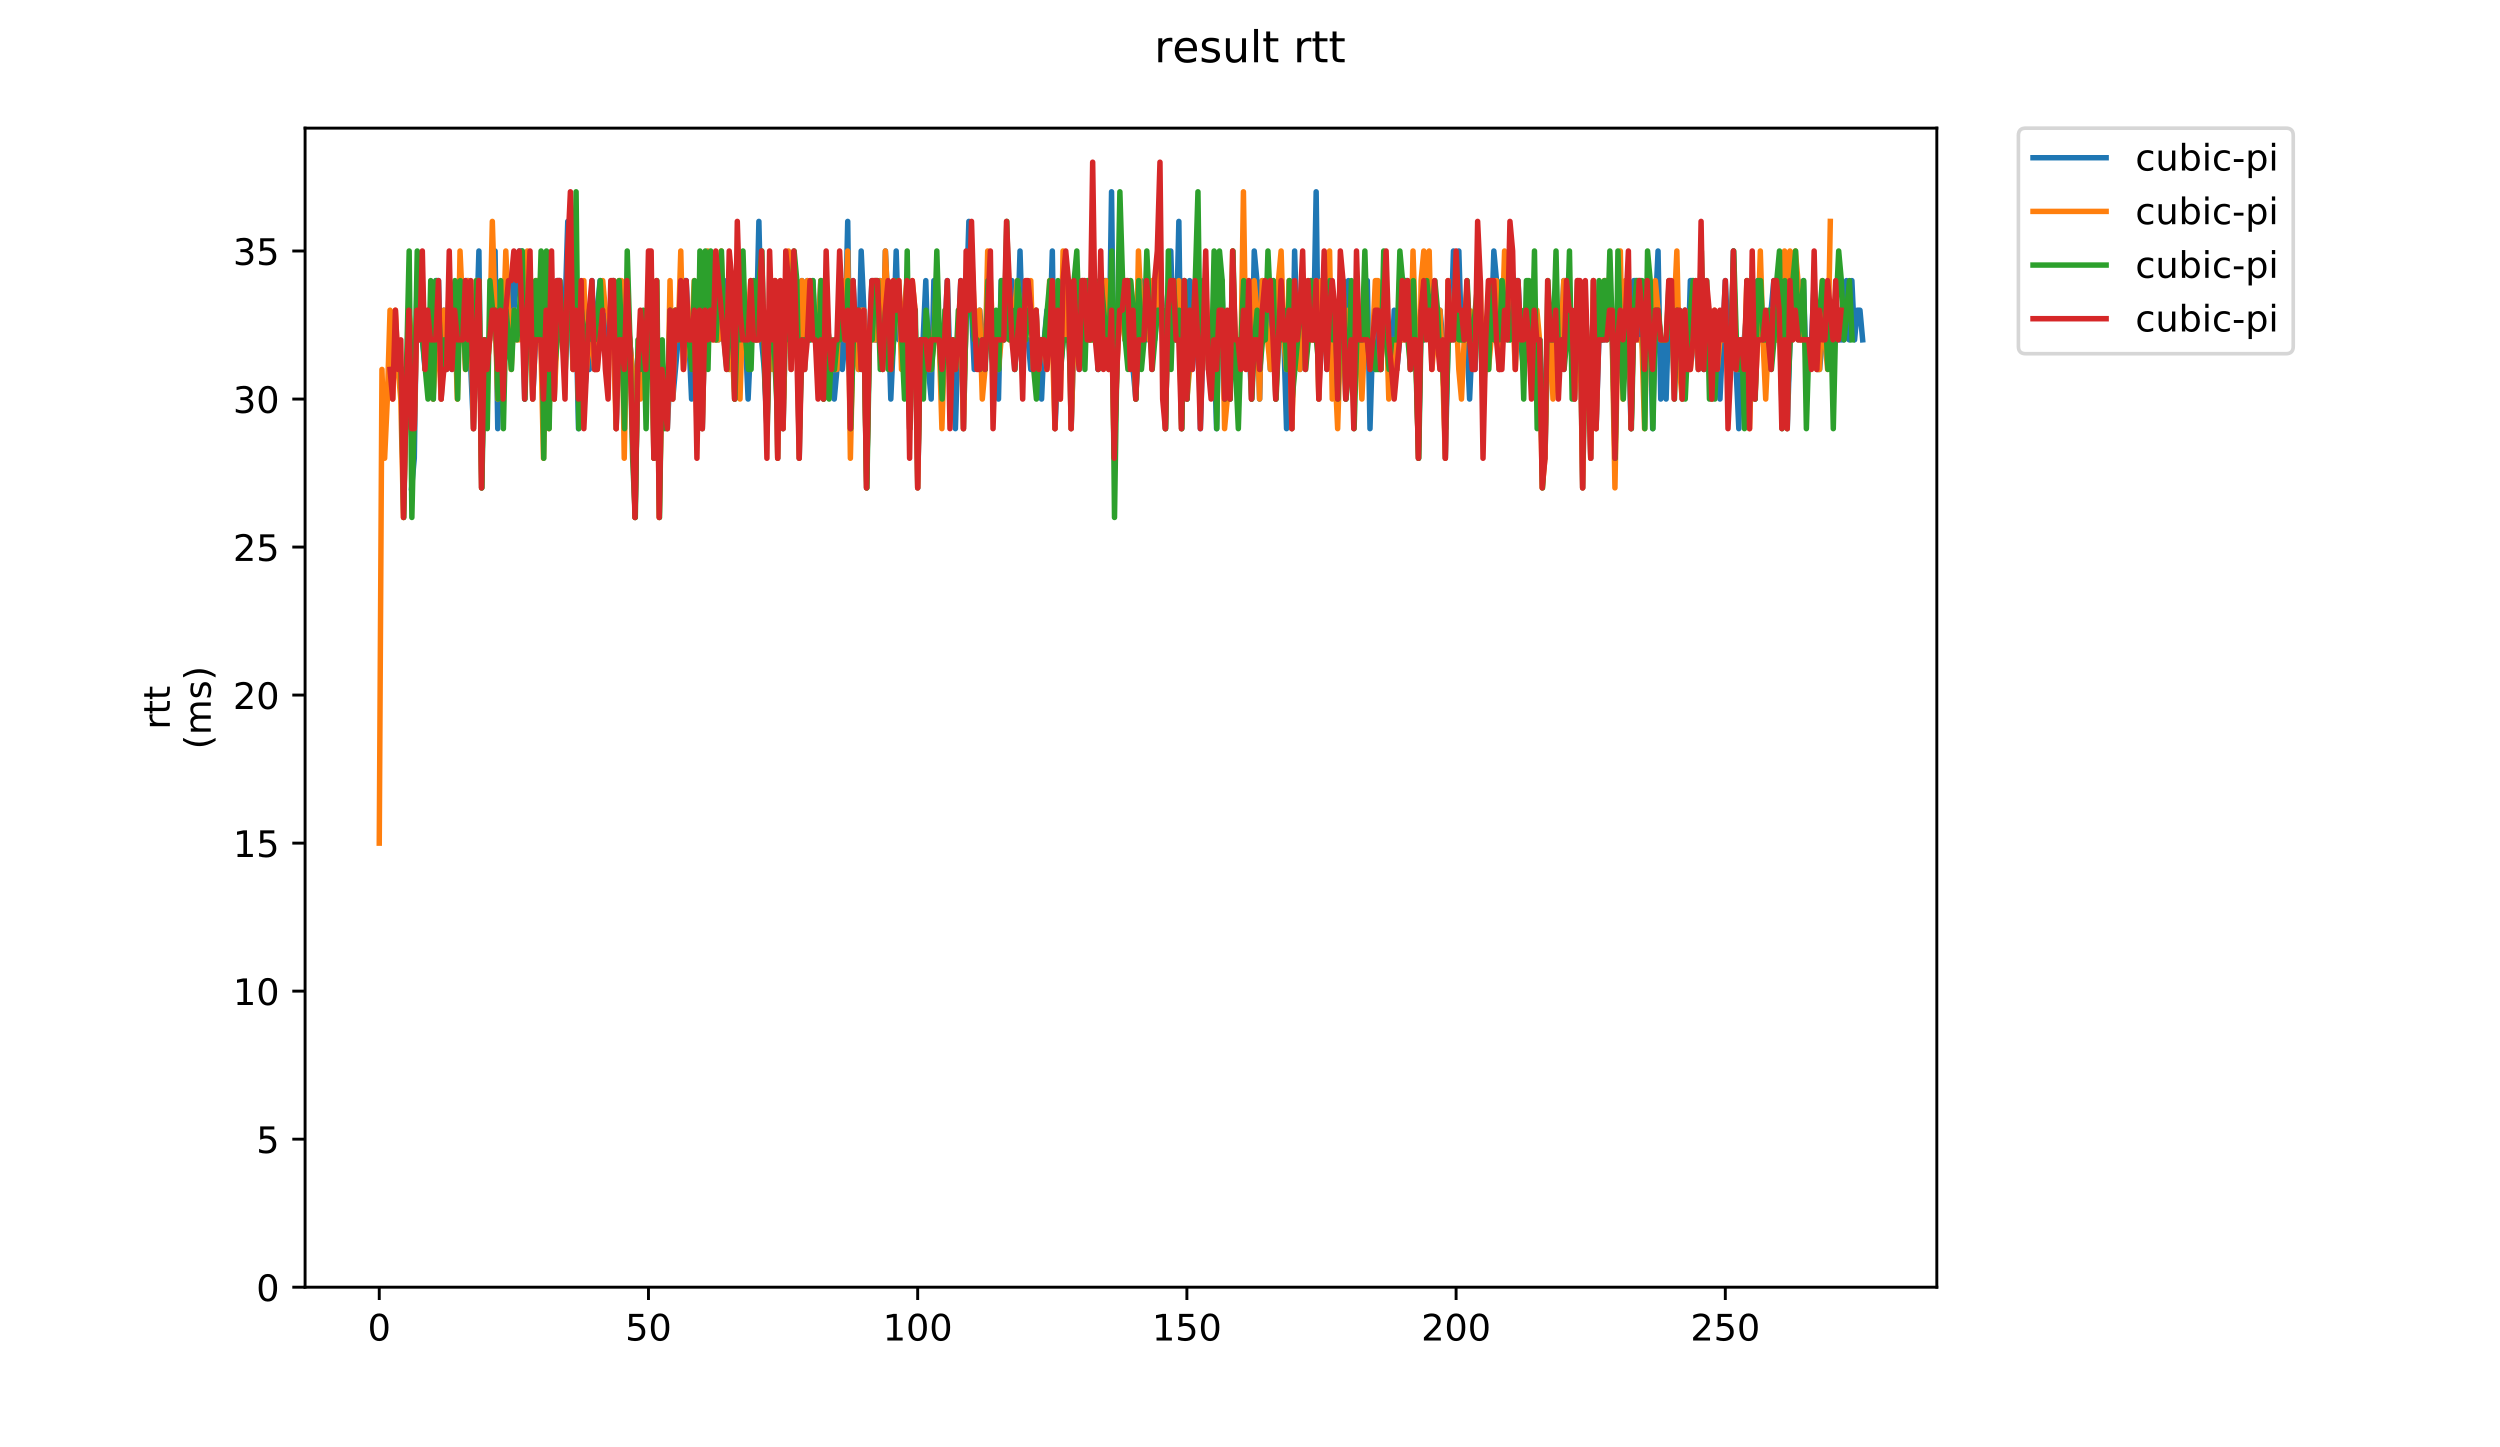<?xml version="1.0" encoding="utf-8" standalone="no"?>
<!DOCTYPE svg PUBLIC "-//W3C//DTD SVG 1.1//EN"
  "http://www.w3.org/Graphics/SVG/1.1/DTD/svg11.dtd">
<!-- Created with matplotlib (https://matplotlib.org/) -->
<svg height="396pt" version="1.1" viewBox="0 0 684 396" width="684pt" xmlns="http://www.w3.org/2000/svg" xmlns:xlink="http://www.w3.org/1999/xlink">
 <defs>
  <style type="text/css">
*{stroke-linecap:butt;stroke-linejoin:round;}
  </style>
 </defs>
 <g id="figure_1">
  <g id="patch_1">
   <path d="M 0 396 
L 684 396 
L 684 0 
L 0 0 
z
" style="fill:#ffffff;"/>
  </g>
  <g id="axes_1">
   <g id="patch_2">
    <path d="M 83.472 352.174 
L 529.913 352.174 
L 529.913 35.062 
L 83.472 35.062 
z
" style="fill:#ffffff;"/>
   </g>
   <g id="matplotlib.axis_1">
    <g id="xtick_1">
     <g id="line2d_1">
      <defs>
       <path d="M 0 0 
L 0 3.5 
" id="m24d8f6c92f" style="stroke:#000000;stroke-width:0.8;"/>
      </defs>
      <g>
       <use style="stroke:#000000;stroke-width:0.8;" x="103.765" xlink:href="#m24d8f6c92f" y="352.174"/>
      </g>
     </g>
     <g id="text_1">
      <!-- 0 -->
      <defs>
       <path d="M 31.781 66.406 
Q 24.172 66.406 20.328 58.906 
Q 16.5 51.422 16.5 36.375 
Q 16.5 21.391 20.328 13.891 
Q 24.172 6.391 31.781 6.391 
Q 39.453 6.391 43.281 13.891 
Q 47.125 21.391 47.125 36.375 
Q 47.125 51.422 43.281 58.906 
Q 39.453 66.406 31.781 66.406 
z
M 31.781 74.219 
Q 44.047 74.219 50.516 64.516 
Q 56.984 54.828 56.984 36.375 
Q 56.984 17.969 50.516 8.266 
Q 44.047 -1.422 31.781 -1.422 
Q 19.531 -1.422 13.062 8.266 
Q 6.594 17.969 6.594 36.375 
Q 6.594 54.828 13.062 64.516 
Q 19.531 74.219 31.781 74.219 
z
" id="DejaVuSans-48"/>
      </defs>
      <g transform="translate(100.584 366.773)scale(0.1 -0.1)">
       <use xlink:href="#DejaVuSans-48"/>
      </g>
     </g>
    </g>
    <g id="xtick_2">
     <g id="line2d_2">
      <g>
       <use style="stroke:#000000;stroke-width:0.8;" x="177.421" xlink:href="#m24d8f6c92f" y="352.174"/>
      </g>
     </g>
     <g id="text_2">
      <!-- 50 -->
      <defs>
       <path d="M 10.797 72.906 
L 49.516 72.906 
L 49.516 64.594 
L 19.828 64.594 
L 19.828 46.734 
Q 21.969 47.469 24.109 47.828 
Q 26.266 48.188 28.422 48.188 
Q 40.625 48.188 47.75 41.5 
Q 54.891 34.812 54.891 23.391 
Q 54.891 11.625 47.562 5.094 
Q 40.234 -1.422 26.906 -1.422 
Q 22.312 -1.422 17.547 -0.641 
Q 12.797 0.141 7.719 1.703 
L 7.719 11.625 
Q 12.109 9.234 16.797 8.062 
Q 21.484 6.891 26.703 6.891 
Q 35.156 6.891 40.078 11.328 
Q 45.016 15.766 45.016 23.391 
Q 45.016 31 40.078 35.438 
Q 35.156 39.891 26.703 39.891 
Q 22.75 39.891 18.812 39.016 
Q 14.891 38.141 10.797 36.281 
z
" id="DejaVuSans-53"/>
      </defs>
      <g transform="translate(171.059 366.773)scale(0.1 -0.1)">
       <use xlink:href="#DejaVuSans-53"/>
       <use x="63.623" xlink:href="#DejaVuSans-48"/>
      </g>
     </g>
    </g>
    <g id="xtick_3">
     <g id="line2d_3">
      <g>
       <use style="stroke:#000000;stroke-width:0.8;" x="251.077" xlink:href="#m24d8f6c92f" y="352.174"/>
      </g>
     </g>
     <g id="text_3">
      <!-- 100 -->
      <defs>
       <path d="M 12.406 8.297 
L 28.516 8.297 
L 28.516 63.922 
L 10.984 60.406 
L 10.984 69.391 
L 28.422 72.906 
L 38.281 72.906 
L 38.281 8.297 
L 54.391 8.297 
L 54.391 0 
L 12.406 0 
z
" id="DejaVuSans-49"/>
      </defs>
      <g transform="translate(241.533 366.773)scale(0.1 -0.1)">
       <use xlink:href="#DejaVuSans-49"/>
       <use x="63.623" xlink:href="#DejaVuSans-48"/>
       <use x="127.246" xlink:href="#DejaVuSans-48"/>
      </g>
     </g>
    </g>
    <g id="xtick_4">
     <g id="line2d_4">
      <g>
       <use style="stroke:#000000;stroke-width:0.8;" x="324.733" xlink:href="#m24d8f6c92f" y="352.174"/>
      </g>
     </g>
     <g id="text_4">
      <!-- 150 -->
      <g transform="translate(315.189 366.773)scale(0.1 -0.1)">
       <use xlink:href="#DejaVuSans-49"/>
       <use x="63.623" xlink:href="#DejaVuSans-53"/>
       <use x="127.246" xlink:href="#DejaVuSans-48"/>
      </g>
     </g>
    </g>
    <g id="xtick_5">
     <g id="line2d_5">
      <g>
       <use style="stroke:#000000;stroke-width:0.8;" x="398.389" xlink:href="#m24d8f6c92f" y="352.174"/>
      </g>
     </g>
     <g id="text_5">
      <!-- 200 -->
      <defs>
       <path d="M 19.188 8.297 
L 53.609 8.297 
L 53.609 0 
L 7.328 0 
L 7.328 8.297 
Q 12.938 14.109 22.625 23.891 
Q 32.328 33.688 34.812 36.531 
Q 39.547 41.844 41.422 45.531 
Q 43.312 49.219 43.312 52.781 
Q 43.312 58.594 39.234 62.25 
Q 35.156 65.922 28.609 65.922 
Q 23.969 65.922 18.812 64.312 
Q 13.672 62.703 7.812 59.422 
L 7.812 69.391 
Q 13.766 71.781 18.938 73 
Q 24.125 74.219 28.422 74.219 
Q 39.75 74.219 46.484 68.547 
Q 53.219 62.891 53.219 53.422 
Q 53.219 48.922 51.531 44.891 
Q 49.859 40.875 45.406 35.406 
Q 44.188 33.984 37.641 27.219 
Q 31.109 20.453 19.188 8.297 
z
" id="DejaVuSans-50"/>
      </defs>
      <g transform="translate(388.846 366.773)scale(0.1 -0.1)">
       <use xlink:href="#DejaVuSans-50"/>
       <use x="63.623" xlink:href="#DejaVuSans-48"/>
       <use x="127.246" xlink:href="#DejaVuSans-48"/>
      </g>
     </g>
    </g>
    <g id="xtick_6">
     <g id="line2d_6">
      <g>
       <use style="stroke:#000000;stroke-width:0.8;" x="472.045" xlink:href="#m24d8f6c92f" y="352.174"/>
      </g>
     </g>
     <g id="text_6">
      <!-- 250 -->
      <g transform="translate(462.502 366.773)scale(0.1 -0.1)">
       <use xlink:href="#DejaVuSans-50"/>
       <use x="63.623" xlink:href="#DejaVuSans-53"/>
       <use x="127.246" xlink:href="#DejaVuSans-48"/>
      </g>
     </g>
    </g>
   </g>
   <g id="matplotlib.axis_2">
    <g id="ytick_1">
     <g id="line2d_7">
      <defs>
       <path d="M 0 0 
L -3.5 0 
" id="m7a3d3f15f6" style="stroke:#000000;stroke-width:0.8;"/>
      </defs>
      <g>
       <use style="stroke:#000000;stroke-width:0.8;" x="83.472" xlink:href="#m7a3d3f15f6" y="352.174"/>
      </g>
     </g>
     <g id="text_7">
      <!-- 0 -->
      <g transform="translate(70.11 355.973)scale(0.1 -0.1)">
       <use xlink:href="#DejaVuSans-48"/>
      </g>
     </g>
    </g>
    <g id="ytick_2">
     <g id="line2d_8">
      <g>
       <use style="stroke:#000000;stroke-width:0.8;" x="83.472" xlink:href="#m7a3d3f15f6" y="311.675"/>
      </g>
     </g>
     <g id="text_8">
      <!-- 5 -->
      <g transform="translate(70.11 315.474)scale(0.1 -0.1)">
       <use xlink:href="#DejaVuSans-53"/>
      </g>
     </g>
    </g>
    <g id="ytick_3">
     <g id="line2d_9">
      <g>
       <use style="stroke:#000000;stroke-width:0.8;" x="83.472" xlink:href="#m7a3d3f15f6" y="271.175"/>
      </g>
     </g>
     <g id="text_9">
      <!-- 10 -->
      <g transform="translate(63.747 274.974)scale(0.1 -0.1)">
       <use xlink:href="#DejaVuSans-49"/>
       <use x="63.623" xlink:href="#DejaVuSans-48"/>
      </g>
     </g>
    </g>
    <g id="ytick_4">
     <g id="line2d_10">
      <g>
       <use style="stroke:#000000;stroke-width:0.8;" x="83.472" xlink:href="#m7a3d3f15f6" y="230.675"/>
      </g>
     </g>
     <g id="text_10">
      <!-- 15 -->
      <g transform="translate(63.747 234.475)scale(0.1 -0.1)">
       <use xlink:href="#DejaVuSans-49"/>
       <use x="63.623" xlink:href="#DejaVuSans-53"/>
      </g>
     </g>
    </g>
    <g id="ytick_5">
     <g id="line2d_11">
      <g>
       <use style="stroke:#000000;stroke-width:0.8;" x="83.472" xlink:href="#m7a3d3f15f6" y="190.176"/>
      </g>
     </g>
     <g id="text_11">
      <!-- 20 -->
      <g transform="translate(63.747 193.975)scale(0.1 -0.1)">
       <use xlink:href="#DejaVuSans-50"/>
       <use x="63.623" xlink:href="#DejaVuSans-48"/>
      </g>
     </g>
    </g>
    <g id="ytick_6">
     <g id="line2d_12">
      <g>
       <use style="stroke:#000000;stroke-width:0.8;" x="83.472" xlink:href="#m7a3d3f15f6" y="149.676"/>
      </g>
     </g>
     <g id="text_12">
      <!-- 25 -->
      <g transform="translate(63.747 153.476)scale(0.1 -0.1)">
       <use xlink:href="#DejaVuSans-50"/>
       <use x="63.623" xlink:href="#DejaVuSans-53"/>
      </g>
     </g>
    </g>
    <g id="ytick_7">
     <g id="line2d_13">
      <g>
       <use style="stroke:#000000;stroke-width:0.8;" x="83.472" xlink:href="#m7a3d3f15f6" y="109.177"/>
      </g>
     </g>
     <g id="text_13">
      <!-- 30 -->
      <defs>
       <path d="M 40.578 39.312 
Q 47.656 37.797 51.625 33 
Q 55.609 28.219 55.609 21.188 
Q 55.609 10.406 48.188 4.484 
Q 40.766 -1.422 27.094 -1.422 
Q 22.516 -1.422 17.656 -0.516 
Q 12.797 0.391 7.625 2.203 
L 7.625 11.719 
Q 11.719 9.328 16.594 8.109 
Q 21.484 6.891 26.812 6.891 
Q 36.078 6.891 40.938 10.547 
Q 45.797 14.203 45.797 21.188 
Q 45.797 27.641 41.281 31.266 
Q 36.766 34.906 28.719 34.906 
L 20.219 34.906 
L 20.219 43.016 
L 29.109 43.016 
Q 36.375 43.016 40.234 45.922 
Q 44.094 48.828 44.094 54.297 
Q 44.094 59.906 40.109 62.906 
Q 36.141 65.922 28.719 65.922 
Q 24.656 65.922 20.016 65.031 
Q 15.375 64.156 9.812 62.312 
L 9.812 71.094 
Q 15.438 72.656 20.344 73.438 
Q 25.25 74.219 29.594 74.219 
Q 40.828 74.219 47.359 69.109 
Q 53.906 64.016 53.906 55.328 
Q 53.906 49.266 50.438 45.094 
Q 46.969 40.922 40.578 39.312 
z
" id="DejaVuSans-51"/>
      </defs>
      <g transform="translate(63.747 112.976)scale(0.1 -0.1)">
       <use xlink:href="#DejaVuSans-51"/>
       <use x="63.623" xlink:href="#DejaVuSans-48"/>
      </g>
     </g>
    </g>
    <g id="ytick_8">
     <g id="line2d_14">
      <g>
       <use style="stroke:#000000;stroke-width:0.8;" x="83.472" xlink:href="#m7a3d3f15f6" y="68.677"/>
      </g>
     </g>
     <g id="text_14">
      <!-- 35 -->
      <g transform="translate(63.747 72.476)scale(0.1 -0.1)">
       <use xlink:href="#DejaVuSans-51"/>
       <use x="63.623" xlink:href="#DejaVuSans-53"/>
      </g>
     </g>
    </g>
    <g id="text_15">
     <!-- rtt -->
     <defs>
      <path d="M 41.109 46.297 
Q 39.594 47.172 37.812 47.578 
Q 36.031 48 33.891 48 
Q 26.266 48 22.188 43.047 
Q 18.109 38.094 18.109 28.812 
L 18.109 0 
L 9.078 0 
L 9.078 54.688 
L 18.109 54.688 
L 18.109 46.188 
Q 20.953 51.172 25.484 53.578 
Q 30.031 56 36.531 56 
Q 37.453 56 38.578 55.875 
Q 39.703 55.766 41.062 55.516 
z
" id="DejaVuSans-114"/>
      <path d="M 18.312 70.219 
L 18.312 54.688 
L 36.812 54.688 
L 36.812 47.703 
L 18.312 47.703 
L 18.312 18.016 
Q 18.312 11.328 20.141 9.422 
Q 21.969 7.516 27.594 7.516 
L 36.812 7.516 
L 36.812 0 
L 27.594 0 
Q 17.188 0 13.234 3.875 
Q 9.281 7.766 9.281 18.016 
L 9.281 47.703 
L 2.688 47.703 
L 2.688 54.688 
L 9.281 54.688 
L 9.281 70.219 
z
" id="DejaVuSans-116"/>
     </defs>
     <g transform="translate(46.47 199.594)rotate(-90)scale(0.1 -0.1)">
      <use xlink:href="#DejaVuSans-114"/>
      <use x="41.113" xlink:href="#DejaVuSans-116"/>
      <use x="80.322" xlink:href="#DejaVuSans-116"/>
     </g>
     <!-- (ms) -->
     <defs>
      <path d="M 31 75.875 
Q 24.469 64.656 21.281 53.656 
Q 18.109 42.672 18.109 31.391 
Q 18.109 20.125 21.312 9.062 
Q 24.516 -2 31 -13.188 
L 23.188 -13.188 
Q 15.875 -1.703 12.234 9.375 
Q 8.594 20.453 8.594 31.391 
Q 8.594 42.281 12.203 53.312 
Q 15.828 64.359 23.188 75.875 
z
" id="DejaVuSans-40"/>
      <path d="M 52 44.188 
Q 55.375 50.25 60.062 53.125 
Q 64.75 56 71.094 56 
Q 79.641 56 84.281 50.016 
Q 88.922 44.047 88.922 33.016 
L 88.922 0 
L 79.891 0 
L 79.891 32.719 
Q 79.891 40.578 77.094 44.375 
Q 74.312 48.188 68.609 48.188 
Q 61.625 48.188 57.562 43.547 
Q 53.516 38.922 53.516 30.906 
L 53.516 0 
L 44.484 0 
L 44.484 32.719 
Q 44.484 40.625 41.703 44.406 
Q 38.922 48.188 33.109 48.188 
Q 26.219 48.188 22.156 43.531 
Q 18.109 38.875 18.109 30.906 
L 18.109 0 
L 9.078 0 
L 9.078 54.688 
L 18.109 54.688 
L 18.109 46.188 
Q 21.188 51.219 25.484 53.609 
Q 29.781 56 35.688 56 
Q 41.656 56 45.828 52.969 
Q 50 49.953 52 44.188 
z
" id="DejaVuSans-109"/>
      <path d="M 44.281 53.078 
L 44.281 44.578 
Q 40.484 46.531 36.375 47.5 
Q 32.281 48.484 27.875 48.484 
Q 21.188 48.484 17.844 46.438 
Q 14.5 44.391 14.5 40.281 
Q 14.5 37.156 16.891 35.375 
Q 19.281 33.594 26.516 31.984 
L 29.594 31.297 
Q 39.156 29.25 43.188 25.516 
Q 47.219 21.781 47.219 15.094 
Q 47.219 7.469 41.188 3.016 
Q 35.156 -1.422 24.609 -1.422 
Q 20.219 -1.422 15.453 -0.562 
Q 10.688 0.297 5.422 2 
L 5.422 11.281 
Q 10.406 8.688 15.234 7.391 
Q 20.062 6.109 24.812 6.109 
Q 31.156 6.109 34.562 8.281 
Q 37.984 10.453 37.984 14.406 
Q 37.984 18.062 35.516 20.016 
Q 33.062 21.969 24.703 23.781 
L 21.578 24.516 
Q 13.234 26.266 9.516 29.906 
Q 5.812 33.547 5.812 39.891 
Q 5.812 47.609 11.281 51.797 
Q 16.75 56 26.812 56 
Q 31.781 56 36.172 55.266 
Q 40.578 54.547 44.281 53.078 
z
" id="DejaVuSans-115"/>
      <path d="M 8.016 75.875 
L 15.828 75.875 
Q 23.141 64.359 26.781 53.312 
Q 30.422 42.281 30.422 31.391 
Q 30.422 20.453 26.781 9.375 
Q 23.141 -1.703 15.828 -13.188 
L 8.016 -13.188 
Q 14.5 -2 17.703 9.062 
Q 20.906 20.125 20.906 31.391 
Q 20.906 42.672 17.703 53.656 
Q 14.5 64.656 8.016 75.875 
z
" id="DejaVuSans-41"/>
     </defs>
     <g transform="translate(57.668 204.995)rotate(-90)scale(0.1 -0.1)">
      <use xlink:href="#DejaVuSans-40"/>
      <use x="39.014" xlink:href="#DejaVuSans-109"/>
      <use x="136.426" xlink:href="#DejaVuSans-115"/>
      <use x="188.525" xlink:href="#DejaVuSans-41"/>
     </g>
    </g>
   </g>
   <g id="line2d_15">
    <path clip-path="url(#pe3c5139777)" d="M 112.614 133.476 
L 113.351 125.377 
L 114.087 76.777 
L 114.824 76.777 
L 115.56 92.977 
L 116.297 101.077 
L 117.033 92.977 
L 117.77 92.977 
L 118.507 109.177 
L 119.243 76.777 
L 119.98 76.777 
L 120.716 109.177 
L 121.453 84.877 
L 122.189 101.077 
L 122.926 76.777 
L 123.663 101.077 
L 124.399 92.977 
L 126.609 92.977 
L 127.345 76.777 
L 128.082 76.777 
L 128.818 101.077 
L 129.555 117.277 
L 131.028 68.677 
L 131.765 133.476 
L 132.501 92.977 
L 133.974 92.977 
L 134.711 84.877 
L 135.448 68.677 
L 136.184 117.277 
L 136.921 92.977 
L 137.657 101.077 
L 138.394 84.877 
L 139.13 92.977 
L 139.867 76.777 
L 140.603 84.877 
L 142.077 68.677 
L 142.813 68.677 
L 143.55 109.177 
L 144.286 76.777 
L 145.023 84.877 
L 145.759 109.177 
L 147.232 76.777 
L 147.969 84.877 
L 148.706 109.177 
L 149.442 84.877 
L 150.179 101.077 
L 150.915 76.777 
L 151.652 109.177 
L 152.388 76.777 
L 153.125 76.777 
L 153.862 92.977 
L 154.598 84.877 
L 155.335 60.577 
L 156.071 84.877 
L 156.808 101.077 
L 157.544 84.877 
L 158.281 117.277 
L 159.017 84.877 
L 159.754 109.177 
L 160.491 101.077 
L 161.227 101.077 
L 161.964 76.777 
L 162.7 101.077 
L 163.437 84.877 
L 164.173 76.777 
L 164.91 92.977 
L 165.646 84.877 
L 166.383 92.977 
L 167.12 92.977 
L 167.856 76.777 
L 168.593 117.277 
L 169.329 92.977 
L 170.066 92.977 
L 170.802 109.177 
L 171.539 84.877 
L 173.012 101.077 
L 173.749 141.576 
L 174.485 101.077 
L 175.222 92.977 
L 175.958 92.977 
L 176.695 101.077 
L 177.431 84.877 
L 178.168 76.777 
L 178.905 125.377 
L 179.641 84.877 
L 180.378 125.377 
L 181.114 101.077 
L 181.851 101.077 
L 182.587 117.277 
L 183.324 101.077 
L 184.06 109.177 
L 185.534 92.977 
L 186.27 92.977 
L 187.007 76.777 
L 187.743 76.777 
L 189.216 109.177 
L 189.953 84.877 
L 190.69 109.177 
L 191.426 76.777 
L 192.163 117.277 
L 192.899 84.877 
L 193.636 76.777 
L 194.372 92.977 
L 195.109 76.777 
L 195.845 92.977 
L 196.582 92.977 
L 197.319 84.877 
L 198.055 92.977 
L 198.792 76.777 
L 199.528 101.077 
L 200.265 76.777 
L 201.001 109.177 
L 201.738 84.877 
L 202.475 92.977 
L 203.211 76.777 
L 204.684 109.177 
L 206.157 76.777 
L 206.894 92.977 
L 207.63 60.577 
L 208.367 92.977 
L 209.104 101.077 
L 209.84 117.277 
L 210.577 84.877 
L 211.313 84.877 
L 212.05 76.777 
L 212.786 125.377 
L 213.523 92.977 
L 214.259 117.277 
L 214.996 84.877 
L 215.733 92.977 
L 216.469 76.777 
L 217.206 84.877 
L 217.942 76.777 
L 218.679 125.377 
L 219.415 76.777 
L 220.152 101.077 
L 220.889 76.777 
L 221.625 92.977 
L 222.362 76.777 
L 223.098 92.977 
L 223.835 92.977 
L 224.571 76.777 
L 225.308 109.177 
L 226.044 84.877 
L 228.254 109.177 
L 229.727 92.977 
L 230.464 101.077 
L 231.2 92.977 
L 231.937 60.577 
L 232.673 117.277 
L 233.41 76.777 
L 234.147 92.977 
L 234.883 101.077 
L 235.62 68.677 
L 236.356 84.877 
L 237.093 133.476 
L 237.829 92.977 
L 238.566 76.777 
L 239.303 92.977 
L 240.039 92.977 
L 240.776 76.777 
L 241.512 101.077 
L 242.249 68.677 
L 242.985 84.877 
L 243.722 109.177 
L 244.458 92.977 
L 245.195 68.677 
L 245.932 92.977 
L 247.405 92.977 
L 248.141 84.877 
L 248.878 117.277 
L 249.614 84.877 
L 250.351 84.877 
L 251.087 133.476 
L 251.824 92.977 
L 252.561 92.977 
L 253.297 76.777 
L 254.034 101.077 
L 254.77 109.177 
L 255.507 76.777 
L 256.243 92.977 
L 256.98 92.977 
L 257.717 101.077 
L 258.453 92.977 
L 259.19 76.777 
L 259.926 101.077 
L 260.663 92.977 
L 261.399 117.277 
L 262.136 92.977 
L 262.872 76.777 
L 263.609 117.277 
L 264.346 84.877 
L 265.082 60.577 
L 265.819 84.877 
L 266.555 101.077 
L 268.028 84.877 
L 269.502 101.077 
L 270.238 76.777 
L 270.975 92.977 
L 271.711 101.077 
L 272.448 92.977 
L 273.184 109.177 
L 273.921 76.777 
L 274.657 92.977 
L 275.394 76.777 
L 276.867 76.777 
L 277.604 101.077 
L 278.34 92.977 
L 279.077 68.677 
L 279.813 92.977 
L 281.286 92.977 
L 282.023 101.077 
L 282.76 101.077 
L 283.496 84.877 
L 284.233 101.077 
L 284.969 109.177 
L 285.706 92.977 
L 286.442 84.877 
L 287.179 92.977 
L 287.916 68.677 
L 288.652 117.277 
L 289.389 101.077 
L 290.125 101.077 
L 290.862 92.977 
L 291.598 76.777 
L 292.335 76.777 
L 293.071 117.277 
L 293.808 92.977 
L 294.545 84.877 
L 295.281 101.077 
L 296.018 92.977 
L 296.754 76.777 
L 297.491 92.977 
L 298.227 92.977 
L 298.964 76.777 
L 299.7 84.877 
L 300.437 101.077 
L 301.174 84.877 
L 301.91 76.777 
L 302.647 76.777 
L 303.383 101.077 
L 304.12 52.477 
L 304.856 117.277 
L 305.593 101.077 
L 306.33 68.677 
L 307.066 84.877 
L 307.803 92.977 
L 308.539 76.777 
L 309.276 101.077 
L 310.012 101.077 
L 310.749 109.177 
L 312.222 76.777 
L 312.959 92.977 
L 313.695 92.977 
L 314.432 84.877 
L 315.168 84.877 
L 315.905 92.977 
L 317.378 76.777 
L 318.114 84.877 
L 318.851 117.277 
L 319.588 84.877 
L 320.324 68.677 
L 321.061 92.977 
L 321.797 92.977 
L 322.534 60.577 
L 323.27 117.277 
L 324.007 76.777 
L 324.744 109.177 
L 325.48 76.777 
L 326.217 101.077 
L 326.953 92.977 
L 327.69 76.777 
L 328.426 117.277 
L 329.163 92.977 
L 329.899 84.877 
L 330.636 101.077 
L 331.373 92.977 
L 332.109 92.977 
L 332.846 117.277 
L 333.582 84.877 
L 334.319 76.777 
L 335.055 109.177 
L 335.792 92.977 
L 336.529 109.177 
L 337.265 76.777 
L 338.002 101.077 
L 338.738 92.977 
L 339.475 101.077 
L 340.211 76.777 
L 341.684 92.977 
L 342.421 109.177 
L 343.158 68.677 
L 343.894 76.777 
L 344.631 109.177 
L 345.367 76.777 
L 346.104 92.977 
L 346.84 84.877 
L 347.577 101.077 
L 348.313 76.777 
L 349.05 109.177 
L 349.787 76.777 
L 350.523 92.977 
L 351.26 92.977 
L 351.996 117.277 
L 352.733 76.777 
L 353.469 117.277 
L 354.206 68.677 
L 354.943 92.977 
L 355.679 101.077 
L 356.416 76.777 
L 357.889 92.977 
L 358.625 76.777 
L 359.362 92.977 
L 360.098 52.477 
L 360.835 109.177 
L 361.572 76.777 
L 362.308 84.877 
L 363.045 101.077 
L 363.781 84.877 
L 364.518 101.077 
L 365.254 84.877 
L 365.991 109.177 
L 366.727 92.977 
L 367.464 84.877 
L 368.201 109.177 
L 368.937 76.777 
L 369.674 92.977 
L 370.41 101.077 
L 371.147 76.777 
L 371.883 92.977 
L 373.357 92.977 
L 374.093 76.777 
L 374.83 117.277 
L 375.566 92.977 
L 376.303 101.077 
L 377.039 84.877 
L 377.776 101.077 
L 378.512 84.877 
L 379.249 92.977 
L 379.986 92.977 
L 380.722 101.077 
L 381.459 84.877 
L 382.195 101.077 
L 382.932 92.977 
L 383.668 92.977 
L 384.405 76.777 
L 385.141 76.777 
L 385.878 101.077 
L 386.615 92.977 
L 387.351 92.977 
L 388.088 125.377 
L 388.824 84.877 
L 389.561 92.977 
L 390.297 84.877 
L 391.771 84.877 
L 392.507 92.977 
L 393.244 92.977 
L 393.98 84.877 
L 394.717 92.977 
L 395.453 125.377 
L 396.19 92.977 
L 396.926 92.977 
L 397.663 68.677 
L 398.4 84.877 
L 399.136 68.677 
L 399.873 92.977 
L 401.346 92.977 
L 402.082 109.177 
L 402.819 92.977 
L 403.556 101.077 
L 404.292 76.777 
L 405.765 92.977 
L 406.502 92.977 
L 407.238 84.877 
L 407.975 92.977 
L 408.711 68.677 
L 409.448 76.777 
L 410.185 101.077 
L 410.921 76.777 
L 411.658 84.877 
L 412.394 76.777 
L 413.131 92.977 
L 414.604 76.777 
L 415.34 76.777 
L 416.077 92.977 
L 416.814 101.077 
L 417.55 92.977 
L 418.287 92.977 
L 419.023 101.077 
L 419.76 84.877 
L 420.496 92.977 
L 421.233 92.977 
L 422.706 125.377 
L 423.443 92.977 
L 424.916 92.977 
L 425.652 84.877 
L 426.389 92.977 
L 427.125 92.977 
L 427.862 76.777 
L 428.599 76.777 
L 429.335 84.877 
L 430.072 84.877 
L 430.808 109.177 
L 431.545 92.977 
L 432.281 84.877 
L 433.018 133.476 
L 433.754 92.977 
L 434.491 92.977 
L 435.228 125.377 
L 435.964 76.777 
L 436.701 117.277 
L 437.437 92.977 
L 438.91 92.977 
L 439.647 76.777 
L 441.12 92.977 
L 441.857 125.377 
L 442.593 84.877 
L 443.33 92.977 
L 444.066 92.977 
L 444.803 76.777 
L 445.539 92.977 
L 446.276 117.277 
L 447.013 76.777 
L 447.749 76.777 
L 448.486 92.977 
L 449.222 92.977 
L 449.959 101.077 
L 451.432 84.877 
L 452.168 117.277 
L 452.905 84.877 
L 453.642 68.677 
L 454.378 109.177 
L 455.115 92.977 
L 455.851 109.177 
L 456.588 84.877 
L 459.534 84.877 
L 460.271 109.177 
L 461.007 84.877 
L 461.744 101.077 
L 462.48 76.777 
L 463.217 76.777 
L 463.953 92.977 
L 464.69 101.077 
L 465.427 76.777 
L 466.163 101.077 
L 467.636 84.877 
L 468.373 109.177 
L 469.109 92.977 
L 470.583 109.177 
L 472.056 76.777 
L 472.792 92.977 
L 473.529 101.077 
L 474.265 68.677 
L 475.002 101.077 
L 475.738 117.277 
L 476.475 92.977 
L 477.212 92.977 
L 477.948 84.877 
L 478.685 109.177 
L 479.421 76.777 
L 480.158 109.177 
L 480.894 76.777 
L 481.631 92.977 
L 483.841 92.977 
L 485.314 76.777 
L 486.05 92.977 
L 486.787 84.877 
L 487.523 101.077 
L 488.26 76.777 
L 488.997 117.277 
L 489.733 92.977 
L 490.47 92.977 
L 491.943 76.777 
L 492.679 92.977 
L 493.416 76.777 
L 494.152 101.077 
L 494.889 92.977 
L 495.626 92.977 
L 496.362 76.777 
L 497.099 101.077 
L 497.835 101.077 
L 499.308 84.877 
L 500.781 84.877 
L 501.518 92.977 
L 504.464 92.977 
L 505.201 76.777 
L 505.937 92.977 
L 506.674 76.777 
L 507.411 92.977 
L 508.147 84.877 
L 508.884 84.877 
L 509.62 92.977 
L 509.62 92.977 
" style="fill:none;stroke:#1f77b4;stroke-linecap:square;stroke-width:1.5;"/>
   </g>
   <g id="line2d_16">
    <path clip-path="url(#pe3c5139777)" d="M 103.765 230.675 
L 104.502 101.077 
L 105.238 125.377 
L 105.975 109.177 
L 106.711 84.877 
L 107.448 109.177 
L 108.184 84.877 
L 108.921 101.077 
L 109.658 109.177 
L 110.394 141.576 
L 111.131 109.177 
L 111.867 84.877 
L 112.604 92.977 
L 113.34 117.277 
L 114.077 84.877 
L 114.814 76.777 
L 115.55 76.777 
L 116.287 101.077 
L 117.023 84.877 
L 117.76 92.977 
L 118.496 109.177 
L 119.233 92.977 
L 119.969 92.977 
L 120.706 109.177 
L 121.443 84.877 
L 122.179 101.077 
L 123.652 84.877 
L 124.389 84.877 
L 125.125 109.177 
L 125.862 68.677 
L 127.335 101.077 
L 128.072 76.777 
L 128.808 84.877 
L 129.545 117.277 
L 130.281 76.777 
L 131.018 76.777 
L 131.754 133.476 
L 132.491 92.977 
L 133.228 101.077 
L 133.964 92.977 
L 134.701 60.577 
L 136.174 109.177 
L 136.91 92.977 
L 137.647 92.977 
L 138.383 68.677 
L 139.857 101.077 
L 140.593 84.877 
L 141.33 92.977 
L 142.066 92.977 
L 142.803 84.877 
L 143.539 92.977 
L 144.276 68.677 
L 145.012 84.877 
L 145.749 109.177 
L 146.486 76.777 
L 147.222 76.777 
L 147.959 92.977 
L 148.695 125.377 
L 149.432 84.877 
L 150.168 117.277 
L 150.905 84.877 
L 151.642 109.177 
L 152.378 92.977 
L 153.851 92.977 
L 154.588 84.877 
L 155.324 84.877 
L 156.061 68.677 
L 156.797 101.077 
L 157.534 84.877 
L 158.271 109.177 
L 159.007 84.877 
L 159.744 76.777 
L 160.48 101.077 
L 161.217 92.977 
L 161.953 92.977 
L 162.69 101.077 
L 163.426 101.077 
L 164.163 84.877 
L 164.9 76.777 
L 165.636 84.877 
L 166.373 84.877 
L 167.109 92.977 
L 167.846 92.977 
L 168.582 117.277 
L 169.319 76.777 
L 170.056 76.777 
L 170.792 125.377 
L 171.529 84.877 
L 173.002 101.077 
L 173.738 141.576 
L 174.475 101.077 
L 175.211 109.177 
L 175.948 92.977 
L 176.685 101.077 
L 177.421 84.877 
L 178.158 84.877 
L 178.894 125.377 
L 179.631 76.777 
L 180.367 141.576 
L 181.104 101.077 
L 182.577 117.277 
L 183.314 76.777 
L 184.05 109.177 
L 184.787 84.877 
L 185.523 92.977 
L 186.26 68.677 
L 186.996 101.077 
L 187.733 92.977 
L 189.206 92.977 
L 189.943 76.777 
L 190.679 117.277 
L 191.416 76.777 
L 192.152 117.277 
L 192.889 84.877 
L 193.625 68.677 
L 194.362 76.777 
L 195.099 92.977 
L 196.572 92.977 
L 197.308 68.677 
L 198.045 92.977 
L 198.781 84.877 
L 199.518 101.077 
L 200.255 92.977 
L 200.991 109.177 
L 201.728 84.877 
L 202.464 109.177 
L 203.201 84.877 
L 203.937 92.977 
L 204.674 92.977 
L 205.41 76.777 
L 206.147 92.977 
L 207.62 92.977 
L 208.357 84.877 
L 209.093 92.977 
L 209.83 117.277 
L 210.566 84.877 
L 211.303 101.077 
L 212.039 76.777 
L 212.776 125.377 
L 213.513 76.777 
L 214.249 117.277 
L 214.986 84.877 
L 215.722 68.677 
L 216.459 101.077 
L 217.195 84.877 
L 217.932 76.777 
L 218.669 125.377 
L 219.405 76.777 
L 220.142 101.077 
L 220.878 76.777 
L 222.351 92.977 
L 223.824 92.977 
L 224.561 76.777 
L 225.298 109.177 
L 226.034 84.877 
L 227.507 101.077 
L 228.98 101.077 
L 229.717 76.777 
L 230.453 76.777 
L 231.19 92.977 
L 231.927 68.677 
L 232.663 125.377 
L 233.4 92.977 
L 234.136 92.977 
L 234.873 101.077 
L 235.609 84.877 
L 236.346 84.877 
L 237.083 133.476 
L 237.819 92.977 
L 240.029 92.977 
L 240.765 76.777 
L 241.502 101.077 
L 242.238 68.677 
L 243.712 101.077 
L 244.448 76.777 
L 245.185 84.877 
L 245.921 76.777 
L 246.658 101.077 
L 247.394 84.877 
L 248.131 76.777 
L 248.868 117.277 
L 249.604 76.777 
L 250.341 84.877 
L 251.077 133.476 
L 251.814 92.977 
L 252.55 101.077 
L 253.287 92.977 
L 254.023 101.077 
L 254.76 101.077 
L 255.497 92.977 
L 256.233 76.777 
L 256.97 92.977 
L 257.706 117.277 
L 258.443 92.977 
L 259.179 92.977 
L 259.916 101.077 
L 260.652 92.977 
L 261.389 101.077 
L 262.862 84.877 
L 263.599 117.277 
L 264.335 84.877 
L 265.808 68.677 
L 266.545 84.877 
L 267.282 92.977 
L 268.018 84.877 
L 268.755 109.177 
L 269.491 101.077 
L 270.228 68.677 
L 270.964 76.777 
L 271.701 92.977 
L 272.437 92.977 
L 273.174 101.077 
L 273.911 92.977 
L 274.647 92.977 
L 275.384 84.877 
L 276.12 92.977 
L 276.857 84.877 
L 277.593 84.877 
L 278.33 76.777 
L 279.803 92.977 
L 280.54 92.977 
L 282.013 76.777 
L 282.749 101.077 
L 283.486 84.877 
L 284.222 101.077 
L 284.959 92.977 
L 285.696 92.977 
L 286.432 101.077 
L 287.169 76.777 
L 287.905 92.977 
L 288.642 117.277 
L 289.378 84.877 
L 290.115 109.177 
L 290.851 68.677 
L 291.588 92.977 
L 292.325 76.777 
L 293.061 117.277 
L 293.798 92.977 
L 294.534 76.777 
L 295.271 92.977 
L 296.744 92.977 
L 297.48 76.777 
L 298.217 92.977 
L 298.954 92.977 
L 299.69 76.777 
L 300.427 92.977 
L 301.163 84.877 
L 301.9 92.977 
L 302.636 76.777 
L 303.373 101.077 
L 304.11 84.877 
L 304.846 125.377 
L 305.583 101.077 
L 306.319 84.877 
L 307.056 84.877 
L 307.792 92.977 
L 308.529 92.977 
L 309.265 76.777 
L 310.002 84.877 
L 310.739 109.177 
L 311.475 68.677 
L 312.212 84.877 
L 312.948 92.977 
L 313.685 76.777 
L 314.421 92.977 
L 315.158 76.777 
L 315.895 76.777 
L 316.631 84.877 
L 317.368 68.677 
L 318.841 117.277 
L 319.577 84.877 
L 320.314 92.977 
L 321.787 92.977 
L 322.524 76.777 
L 323.26 117.277 
L 323.997 92.977 
L 324.733 109.177 
L 326.206 92.977 
L 326.943 92.977 
L 327.679 76.777 
L 328.416 109.177 
L 329.153 76.777 
L 329.889 76.777 
L 330.626 101.077 
L 331.362 92.977 
L 332.099 92.977 
L 332.835 101.077 
L 333.572 76.777 
L 334.309 76.777 
L 335.045 117.277 
L 335.782 109.177 
L 336.518 109.177 
L 337.255 68.677 
L 337.991 101.077 
L 339.464 101.077 
L 340.201 52.477 
L 340.938 101.077 
L 341.674 76.777 
L 342.411 109.177 
L 343.147 76.777 
L 343.884 84.877 
L 344.62 109.177 
L 345.357 76.777 
L 347.567 101.077 
L 348.303 84.877 
L 349.04 109.177 
L 349.776 76.777 
L 350.513 68.677 
L 351.249 92.977 
L 351.986 101.077 
L 352.723 76.777 
L 353.459 117.277 
L 354.196 92.977 
L 354.932 92.977 
L 355.669 101.077 
L 356.405 76.777 
L 357.142 84.877 
L 357.878 76.777 
L 358.615 92.977 
L 359.352 92.977 
L 360.088 76.777 
L 360.825 109.177 
L 361.561 76.777 
L 362.298 84.877 
L 363.034 84.877 
L 363.771 68.677 
L 364.507 109.177 
L 365.244 101.077 
L 365.981 117.277 
L 366.717 92.977 
L 367.454 76.777 
L 368.19 109.177 
L 368.927 84.877 
L 370.4 101.077 
L 371.137 92.977 
L 371.873 92.977 
L 372.61 109.177 
L 373.346 92.977 
L 375.556 92.977 
L 376.292 76.777 
L 377.029 76.777 
L 377.766 101.077 
L 378.502 84.877 
L 379.239 84.877 
L 379.975 109.177 
L 381.448 92.977 
L 382.185 101.077 
L 382.922 76.777 
L 383.658 92.977 
L 384.395 92.977 
L 385.131 84.877 
L 385.868 101.077 
L 386.604 68.677 
L 387.341 92.977 
L 388.077 125.377 
L 388.814 76.777 
L 389.551 68.677 
L 390.287 76.777 
L 391.024 68.677 
L 391.76 101.077 
L 392.497 92.977 
L 393.233 92.977 
L 393.97 84.877 
L 394.706 101.077 
L 395.443 125.377 
L 396.18 76.777 
L 396.916 92.977 
L 397.653 84.877 
L 398.389 84.877 
L 399.126 101.077 
L 399.862 109.177 
L 400.599 92.977 
L 401.336 92.977 
L 402.072 84.877 
L 402.809 92.977 
L 403.545 84.877 
L 404.282 84.877 
L 405.018 76.777 
L 405.755 109.177 
L 406.491 92.977 
L 407.228 101.077 
L 407.965 92.977 
L 408.701 92.977 
L 409.438 76.777 
L 410.174 101.077 
L 410.911 92.977 
L 411.647 68.677 
L 412.384 76.777 
L 413.12 76.777 
L 413.857 84.877 
L 414.594 101.077 
L 415.33 84.877 
L 416.067 92.977 
L 419.013 92.977 
L 419.75 84.877 
L 420.486 84.877 
L 421.223 92.977 
L 421.959 133.476 
L 422.696 125.377 
L 423.432 92.977 
L 424.169 92.977 
L 424.905 109.177 
L 425.642 84.877 
L 426.379 92.977 
L 427.115 92.977 
L 427.852 76.777 
L 428.588 92.977 
L 429.325 84.877 
L 430.061 92.977 
L 430.798 109.177 
L 431.534 92.977 
L 432.271 84.877 
L 433.008 133.476 
L 433.744 92.977 
L 434.481 92.977 
L 435.217 125.377 
L 435.954 76.777 
L 436.69 117.277 
L 437.427 84.877 
L 438.164 92.977 
L 438.9 76.777 
L 440.373 76.777 
L 441.11 92.977 
L 441.846 133.476 
L 442.583 92.977 
L 443.319 68.677 
L 444.056 109.177 
L 444.793 76.777 
L 445.529 76.777 
L 446.266 117.277 
L 447.002 84.877 
L 447.739 92.977 
L 449.212 92.977 
L 449.949 117.277 
L 450.685 84.877 
L 451.422 84.877 
L 452.158 92.977 
L 452.895 76.777 
L 454.368 92.977 
L 455.841 92.977 
L 456.578 84.877 
L 458.051 84.877 
L 458.787 68.677 
L 459.524 101.077 
L 460.26 109.177 
L 460.997 84.877 
L 461.733 101.077 
L 462.47 101.077 
L 463.207 92.977 
L 463.943 76.777 
L 464.68 101.077 
L 465.416 84.877 
L 466.153 84.877 
L 466.889 92.977 
L 467.626 84.877 
L 468.363 109.177 
L 469.099 84.877 
L 469.836 101.077 
L 470.572 92.977 
L 472.782 92.977 
L 473.518 101.077 
L 474.255 76.777 
L 474.992 101.077 
L 475.728 101.077 
L 476.465 92.977 
L 477.201 101.077 
L 477.938 76.777 
L 478.674 117.277 
L 479.411 92.977 
L 480.147 109.177 
L 480.884 92.977 
L 481.621 68.677 
L 482.357 92.977 
L 483.094 109.177 
L 483.83 92.977 
L 484.567 84.877 
L 485.303 92.977 
L 486.04 92.977 
L 486.777 84.877 
L 487.513 109.177 
L 488.25 68.677 
L 488.986 117.277 
L 489.723 68.677 
L 490.459 92.977 
L 491.196 68.677 
L 491.932 76.777 
L 492.669 92.977 
L 496.352 92.977 
L 497.088 101.077 
L 497.825 101.077 
L 498.561 76.777 
L 499.298 92.977 
L 500.035 101.077 
L 500.771 60.577 
L 500.771 60.577 
" style="fill:none;stroke:#ff7f0e;stroke-linecap:square;stroke-width:1.5;"/>
   </g>
   <g id="line2d_17">
    <path clip-path="url(#pe3c5139777)" d="M 109.739 101.077 
L 110.475 141.576 
L 111.212 101.077 
L 111.948 68.677 
L 112.685 141.576 
L 113.421 109.177 
L 114.158 68.677 
L 114.895 92.977 
L 115.631 92.977 
L 117.104 109.177 
L 117.841 76.777 
L 118.577 109.177 
L 119.314 76.777 
L 120.05 84.877 
L 120.787 101.077 
L 121.524 92.977 
L 122.997 92.977 
L 124.47 76.777 
L 125.206 109.177 
L 125.943 76.777 
L 126.679 84.877 
L 127.416 101.077 
L 128.889 84.877 
L 129.626 109.177 
L 130.362 76.777 
L 131.099 76.777 
L 131.835 133.476 
L 132.572 92.977 
L 133.309 117.277 
L 134.045 76.777 
L 134.782 84.877 
L 135.518 84.877 
L 136.255 109.177 
L 136.991 76.777 
L 137.728 117.277 
L 138.464 84.877 
L 139.938 101.077 
L 140.674 84.877 
L 141.411 92.977 
L 142.147 84.877 
L 142.884 68.677 
L 143.62 109.177 
L 144.357 84.877 
L 145.094 76.777 
L 145.83 101.077 
L 146.567 76.777 
L 147.303 92.977 
L 148.04 68.677 
L 148.776 125.377 
L 149.513 68.677 
L 150.249 117.277 
L 150.986 76.777 
L 151.723 101.077 
L 152.459 92.977 
L 153.196 76.777 
L 153.932 92.977 
L 154.669 101.077 
L 155.405 84.877 
L 156.142 84.877 
L 156.878 92.977 
L 157.615 52.477 
L 158.352 117.277 
L 159.088 84.877 
L 159.825 92.977 
L 160.561 92.977 
L 161.298 84.877 
L 162.034 92.977 
L 162.771 92.977 
L 164.244 76.777 
L 164.981 92.977 
L 167.19 92.977 
L 167.927 76.777 
L 168.663 109.177 
L 169.4 76.777 
L 170.137 92.977 
L 170.873 117.277 
L 171.61 68.677 
L 172.346 92.977 
L 173.083 125.377 
L 173.819 141.576 
L 174.556 92.977 
L 175.292 101.077 
L 176.029 84.877 
L 176.766 117.277 
L 177.502 84.877 
L 178.239 84.877 
L 178.975 125.377 
L 179.712 76.777 
L 180.448 141.576 
L 181.185 92.977 
L 181.922 117.277 
L 182.658 109.177 
L 183.395 84.877 
L 184.131 101.077 
L 184.868 84.877 
L 185.604 92.977 
L 186.341 92.977 
L 187.077 84.877 
L 187.814 92.977 
L 188.551 92.977 
L 189.287 101.077 
L 190.024 76.777 
L 190.76 117.277 
L 191.497 68.677 
L 192.233 109.177 
L 192.97 68.677 
L 193.706 101.077 
L 194.443 68.677 
L 195.18 76.777 
L 195.916 92.977 
L 196.653 76.777 
L 197.389 68.677 
L 198.126 92.977 
L 198.862 101.077 
L 199.599 84.877 
L 200.336 84.877 
L 201.072 109.177 
L 201.809 84.877 
L 202.545 92.977 
L 203.282 68.677 
L 204.018 92.977 
L 204.755 101.077 
L 205.491 101.077 
L 206.228 76.777 
L 206.965 92.977 
L 207.701 76.777 
L 208.438 68.677 
L 209.174 101.077 
L 209.911 117.277 
L 210.647 84.877 
L 211.384 84.877 
L 212.857 117.277 
L 213.594 84.877 
L 214.33 109.177 
L 215.067 76.777 
L 215.803 92.977 
L 216.54 84.877 
L 217.276 68.677 
L 218.013 76.777 
L 218.75 117.277 
L 219.486 92.977 
L 221.696 92.977 
L 222.432 76.777 
L 223.169 92.977 
L 223.905 101.077 
L 224.642 76.777 
L 225.379 109.177 
L 226.115 84.877 
L 226.852 109.177 
L 227.588 92.977 
L 228.325 101.077 
L 229.061 92.977 
L 229.798 92.977 
L 230.535 84.877 
L 231.271 92.977 
L 232.008 76.777 
L 232.744 117.277 
L 233.481 92.977 
L 234.217 84.877 
L 234.954 84.877 
L 235.69 101.077 
L 236.427 92.977 
L 237.164 133.476 
L 237.9 92.977 
L 238.637 92.977 
L 239.373 76.777 
L 240.11 76.777 
L 240.846 101.077 
L 242.319 84.877 
L 243.056 101.077 
L 243.793 101.077 
L 244.529 92.977 
L 245.266 76.777 
L 246.739 92.977 
L 247.475 109.177 
L 248.212 68.677 
L 248.949 117.277 
L 249.685 84.877 
L 250.422 84.877 
L 251.158 125.377 
L 251.895 92.977 
L 252.631 109.177 
L 253.368 84.877 
L 254.841 101.077 
L 255.578 92.977 
L 256.314 68.677 
L 257.051 92.977 
L 257.787 109.177 
L 258.524 84.877 
L 259.997 101.077 
L 260.733 92.977 
L 261.47 101.077 
L 262.207 84.877 
L 262.943 84.877 
L 263.68 109.177 
L 264.416 84.877 
L 265.889 84.877 
L 266.626 92.977 
L 267.363 92.977 
L 268.099 101.077 
L 268.836 92.977 
L 269.572 101.077 
L 270.309 76.777 
L 271.045 92.977 
L 271.782 101.077 
L 272.518 84.877 
L 273.255 101.077 
L 273.992 76.777 
L 274.728 92.977 
L 275.465 60.577 
L 276.201 92.977 
L 276.938 84.877 
L 277.674 101.077 
L 278.411 76.777 
L 279.884 92.977 
L 280.621 92.977 
L 281.357 84.877 
L 282.094 84.877 
L 282.83 101.077 
L 283.567 109.177 
L 284.303 92.977 
L 285.777 92.977 
L 287.25 76.777 
L 287.986 84.877 
L 288.723 109.177 
L 289.459 76.777 
L 290.196 101.077 
L 290.932 92.977 
L 292.406 92.977 
L 293.142 109.177 
L 293.879 76.777 
L 294.615 68.677 
L 295.352 92.977 
L 296.088 76.777 
L 296.825 101.077 
L 297.562 76.777 
L 298.298 92.977 
L 299.035 92.977 
L 299.771 76.777 
L 300.508 101.077 
L 301.244 76.777 
L 302.717 92.977 
L 303.454 92.977 
L 304.191 68.677 
L 304.927 141.576 
L 305.664 92.977 
L 306.4 52.477 
L 307.137 76.777 
L 307.873 92.977 
L 308.61 101.077 
L 309.346 76.777 
L 310.083 84.877 
L 310.82 109.177 
L 311.556 76.777 
L 312.293 101.077 
L 313.029 92.977 
L 313.766 68.677 
L 315.239 101.077 
L 316.712 84.877 
L 318.185 84.877 
L 318.922 117.277 
L 319.658 68.677 
L 320.395 101.077 
L 321.131 76.777 
L 321.868 92.977 
L 322.605 84.877 
L 323.341 117.277 
L 324.078 76.777 
L 324.814 109.177 
L 325.551 84.877 
L 326.287 92.977 
L 327.024 76.777 
L 327.76 52.477 
L 328.497 109.177 
L 329.234 76.777 
L 329.97 92.977 
L 330.707 92.977 
L 331.443 101.077 
L 332.18 68.677 
L 332.916 117.277 
L 333.653 68.677 
L 334.39 76.777 
L 335.126 109.177 
L 335.863 92.977 
L 336.599 109.177 
L 337.336 68.677 
L 338.072 101.077 
L 338.809 117.277 
L 339.545 92.977 
L 340.282 76.777 
L 341.019 84.877 
L 341.755 84.877 
L 342.492 109.177 
L 343.228 92.977 
L 343.965 84.877 
L 344.701 101.077 
L 345.438 92.977 
L 346.175 92.977 
L 346.911 68.677 
L 347.648 84.877 
L 348.384 76.777 
L 349.121 109.177 
L 349.857 92.977 
L 350.594 92.977 
L 351.33 84.877 
L 352.067 101.077 
L 352.804 76.777 
L 353.54 109.177 
L 356.486 76.777 
L 357.223 101.077 
L 357.959 92.977 
L 358.696 76.777 
L 359.433 92.977 
L 360.169 92.977 
L 360.906 101.077 
L 362.379 84.877 
L 363.115 84.877 
L 363.852 76.777 
L 364.589 92.977 
L 365.325 84.877 
L 366.062 109.177 
L 366.798 76.777 
L 367.535 76.777 
L 368.271 109.177 
L 369.008 101.077 
L 369.744 76.777 
L 370.481 117.277 
L 371.218 92.977 
L 372.691 92.977 
L 373.427 68.677 
L 374.164 92.977 
L 374.9 101.077 
L 375.637 92.977 
L 376.373 101.077 
L 377.847 101.077 
L 378.583 68.677 
L 379.32 92.977 
L 380.056 101.077 
L 380.793 92.977 
L 382.266 92.977 
L 383.003 68.677 
L 383.739 76.777 
L 384.476 76.777 
L 385.212 92.977 
L 385.949 101.077 
L 386.685 76.777 
L 388.158 125.377 
L 388.895 84.877 
L 389.632 92.977 
L 390.368 76.777 
L 391.105 84.877 
L 391.841 84.877 
L 392.578 76.777 
L 393.314 84.877 
L 394.051 101.077 
L 394.787 101.077 
L 395.524 117.277 
L 396.261 92.977 
L 396.997 84.877 
L 397.734 92.977 
L 398.47 84.877 
L 399.207 92.977 
L 400.68 92.977 
L 401.417 76.777 
L 402.153 92.977 
L 402.89 92.977 
L 404.363 76.777 
L 405.836 109.177 
L 406.572 92.977 
L 407.309 101.077 
L 408.046 76.777 
L 408.782 92.977 
L 410.255 92.977 
L 410.992 76.777 
L 412.465 92.977 
L 413.202 92.977 
L 414.675 76.777 
L 415.411 84.877 
L 416.148 84.877 
L 416.884 109.177 
L 417.621 76.777 
L 418.357 76.777 
L 419.094 101.077 
L 419.831 68.677 
L 420.567 117.277 
L 421.304 92.977 
L 422.04 133.476 
L 422.777 117.277 
L 423.513 76.777 
L 424.25 92.977 
L 424.986 92.977 
L 425.723 68.677 
L 426.46 101.077 
L 427.196 92.977 
L 427.933 101.077 
L 428.669 92.977 
L 429.406 68.677 
L 430.142 109.177 
L 430.879 101.077 
L 431.616 76.777 
L 432.352 84.877 
L 433.089 125.377 
L 433.825 84.877 
L 435.298 117.277 
L 436.035 92.977 
L 436.771 109.177 
L 437.508 76.777 
L 438.245 92.977 
L 438.981 76.777 
L 439.718 92.977 
L 440.454 68.677 
L 441.191 92.977 
L 441.927 125.377 
L 442.664 68.677 
L 443.4 92.977 
L 444.137 109.177 
L 445.61 76.777 
L 446.347 117.277 
L 447.083 84.877 
L 447.82 76.777 
L 449.293 76.777 
L 450.03 117.277 
L 450.766 68.677 
L 451.503 76.777 
L 452.239 117.277 
L 452.976 84.877 
L 453.712 84.877 
L 454.449 92.977 
L 455.922 92.977 
L 456.659 76.777 
L 457.395 84.877 
L 458.132 109.177 
L 458.868 84.877 
L 461.078 109.177 
L 461.814 92.977 
L 463.288 76.777 
L 464.024 92.977 
L 464.761 92.977 
L 465.497 68.677 
L 466.234 101.077 
L 466.97 76.777 
L 467.707 109.177 
L 468.444 101.077 
L 469.18 109.177 
L 469.917 92.977 
L 470.653 92.977 
L 471.39 84.877 
L 472.126 92.977 
L 473.599 92.977 
L 474.336 68.677 
L 475.073 92.977 
L 475.809 101.077 
L 476.546 92.977 
L 477.282 117.277 
L 478.019 76.777 
L 478.755 109.177 
L 479.492 84.877 
L 480.229 109.177 
L 480.965 76.777 
L 481.702 76.777 
L 482.438 92.977 
L 483.175 92.977 
L 483.911 84.877 
L 484.648 101.077 
L 485.384 92.977 
L 486.121 76.777 
L 486.858 68.677 
L 487.594 117.277 
L 488.331 76.777 
L 489.067 109.177 
L 490.54 76.777 
L 491.277 68.677 
L 492.013 92.977 
L 493.487 76.777 
L 494.223 117.277 
L 494.96 92.977 
L 497.169 92.977 
L 498.643 76.777 
L 499.379 84.877 
L 500.116 101.077 
L 500.852 84.877 
L 501.589 117.277 
L 502.325 84.877 
L 503.062 68.677 
L 503.798 76.777 
L 504.535 92.977 
L 506.008 76.777 
L 506.745 92.977 
L 506.745 92.977 
" style="fill:none;stroke:#2ca02c;stroke-linecap:square;stroke-width:1.5;"/>
   </g>
   <g id="line2d_18">
    <path clip-path="url(#pe3c5139777)" d="M 106.71 101.077 
L 107.446 109.177 
L 108.183 84.877 
L 108.92 101.077 
L 109.656 92.977 
L 110.393 141.576 
L 111.129 109.177 
L 111.866 84.877 
L 112.602 117.277 
L 113.339 117.277 
L 114.075 84.877 
L 114.812 92.977 
L 115.549 68.677 
L 116.285 101.077 
L 117.022 84.877 
L 117.758 92.977 
L 119.231 92.977 
L 119.968 76.777 
L 120.705 109.177 
L 121.441 101.077 
L 122.178 101.077 
L 122.914 68.677 
L 123.651 101.077 
L 124.387 84.877 
L 125.124 92.977 
L 126.597 92.977 
L 127.334 76.777 
L 128.07 92.977 
L 128.807 76.777 
L 129.543 117.277 
L 130.28 92.977 
L 131.016 76.777 
L 131.753 133.476 
L 132.489 92.977 
L 133.226 101.077 
L 134.699 84.877 
L 135.436 84.877 
L 136.172 101.077 
L 136.909 84.877 
L 137.645 109.177 
L 138.382 84.877 
L 139.119 76.777 
L 139.855 76.777 
L 140.592 68.677 
L 141.328 76.777 
L 142.065 68.677 
L 142.801 84.877 
L 143.538 109.177 
L 144.274 84.877 
L 145.011 68.677 
L 145.748 109.177 
L 146.484 92.977 
L 147.957 92.977 
L 148.694 109.177 
L 149.43 84.877 
L 150.167 101.077 
L 150.903 68.677 
L 151.64 109.177 
L 152.377 76.777 
L 153.113 76.777 
L 154.586 109.177 
L 155.323 68.677 
L 156.059 52.477 
L 156.796 101.077 
L 157.533 84.877 
L 158.269 109.177 
L 159.006 76.777 
L 159.742 117.277 
L 161.215 84.877 
L 161.952 76.777 
L 162.688 101.077 
L 163.425 101.077 
L 164.898 84.877 
L 165.635 101.077 
L 166.371 109.177 
L 167.108 76.777 
L 167.844 76.777 
L 168.581 117.277 
L 169.318 92.977 
L 170.054 92.977 
L 170.791 101.077 
L 171.527 76.777 
L 172.264 92.977 
L 173.737 141.576 
L 174.473 101.077 
L 175.21 84.877 
L 176.683 101.077 
L 177.42 68.677 
L 178.156 68.677 
L 178.893 125.377 
L 179.629 76.777 
L 180.366 141.576 
L 181.102 101.077 
L 182.576 117.277 
L 183.312 84.877 
L 184.049 109.177 
L 184.785 84.877 
L 185.522 92.977 
L 186.258 76.777 
L 186.995 101.077 
L 187.732 76.777 
L 188.468 92.977 
L 189.205 92.977 
L 189.941 84.877 
L 190.678 125.377 
L 191.414 84.877 
L 192.151 117.277 
L 192.887 84.877 
L 193.624 92.977 
L 194.361 84.877 
L 195.097 92.977 
L 195.834 68.677 
L 198.78 101.077 
L 199.516 68.677 
L 200.253 76.777 
L 200.99 109.177 
L 201.726 60.577 
L 202.463 84.877 
L 203.199 92.977 
L 204.672 92.977 
L 205.409 76.777 
L 206.146 92.977 
L 207.619 92.977 
L 208.355 68.677 
L 209.092 92.977 
L 209.828 125.377 
L 210.565 68.677 
L 211.301 92.977 
L 212.038 76.777 
L 212.775 125.377 
L 213.511 76.777 
L 214.248 117.277 
L 214.984 68.677 
L 215.721 76.777 
L 216.457 101.077 
L 217.194 68.677 
L 217.93 92.977 
L 218.667 125.377 
L 219.404 92.977 
L 220.14 101.077 
L 220.877 92.977 
L 221.613 76.777 
L 222.35 92.977 
L 223.086 92.977 
L 223.823 109.177 
L 224.56 92.977 
L 225.296 109.177 
L 226.033 68.677 
L 226.769 92.977 
L 227.506 101.077 
L 228.242 92.977 
L 228.979 92.977 
L 229.715 68.677 
L 230.452 84.877 
L 231.189 92.977 
L 231.925 84.877 
L 232.662 117.277 
L 233.398 76.777 
L 234.135 92.977 
L 234.871 84.877 
L 235.608 101.077 
L 236.345 84.877 
L 237.081 133.476 
L 237.818 92.977 
L 238.554 76.777 
L 240.027 76.777 
L 240.764 92.977 
L 241.5 101.077 
L 242.237 84.877 
L 242.974 76.777 
L 243.71 101.077 
L 244.447 76.777 
L 245.183 84.877 
L 245.92 76.777 
L 246.656 92.977 
L 247.393 92.977 
L 248.129 76.777 
L 248.866 125.377 
L 249.603 76.777 
L 250.339 84.877 
L 251.076 133.476 
L 251.812 92.977 
L 253.285 92.977 
L 254.022 101.077 
L 254.759 92.977 
L 256.968 92.977 
L 257.705 101.077 
L 258.441 92.977 
L 259.178 76.777 
L 259.914 117.277 
L 260.651 92.977 
L 261.388 101.077 
L 262.124 92.977 
L 262.861 76.777 
L 263.597 117.277 
L 264.334 68.677 
L 265.07 84.877 
L 265.807 60.577 
L 266.543 84.877 
L 267.28 101.077 
L 268.017 101.077 
L 268.753 92.977 
L 269.49 101.077 
L 270.963 68.677 
L 271.699 117.277 
L 272.436 92.977 
L 274.646 92.977 
L 275.382 60.577 
L 276.855 92.977 
L 277.592 101.077 
L 279.065 84.877 
L 279.802 109.177 
L 280.538 76.777 
L 281.275 76.777 
L 282.011 84.877 
L 282.748 101.077 
L 283.484 84.877 
L 284.221 101.077 
L 284.957 92.977 
L 285.694 92.977 
L 286.431 101.077 
L 287.167 92.977 
L 287.904 76.777 
L 288.64 117.277 
L 289.377 84.877 
L 290.113 109.177 
L 290.85 76.777 
L 291.587 68.677 
L 292.323 76.777 
L 293.06 117.277 
L 293.796 76.777 
L 294.533 92.977 
L 295.269 101.077 
L 296.006 76.777 
L 296.742 76.777 
L 297.479 92.977 
L 298.216 92.977 
L 298.952 44.377 
L 299.689 92.977 
L 300.425 101.077 
L 301.162 68.677 
L 301.898 101.077 
L 302.635 92.977 
L 303.372 101.077 
L 304.108 84.877 
L 304.845 125.377 
L 305.581 101.077 
L 306.318 84.877 
L 307.054 84.877 
L 307.791 76.777 
L 308.527 76.777 
L 309.264 101.077 
L 310.001 84.877 
L 310.737 109.177 
L 311.474 92.977 
L 312.947 92.977 
L 313.683 76.777 
L 314.42 84.877 
L 315.156 101.077 
L 315.893 76.777 
L 316.63 68.677 
L 317.366 44.377 
L 318.103 109.177 
L 318.839 117.277 
L 319.576 84.877 
L 320.312 76.777 
L 321.049 76.777 
L 321.786 92.977 
L 322.522 92.977 
L 323.259 117.277 
L 323.995 76.777 
L 324.732 109.177 
L 325.468 84.877 
L 326.205 101.077 
L 326.941 76.777 
L 327.678 92.977 
L 328.415 117.277 
L 329.888 68.677 
L 330.624 101.077 
L 331.361 109.177 
L 332.097 92.977 
L 332.834 101.077 
L 333.57 84.877 
L 334.307 84.877 
L 335.044 109.177 
L 335.78 84.877 
L 336.517 109.177 
L 337.253 68.677 
L 337.99 92.977 
L 338.726 92.977 
L 339.463 101.077 
L 340.2 84.877 
L 340.936 101.077 
L 341.673 76.777 
L 342.409 109.177 
L 343.146 92.977 
L 343.882 92.977 
L 344.619 101.077 
L 345.355 84.877 
L 346.092 76.777 
L 346.829 84.877 
L 347.565 76.777 
L 349.038 109.177 
L 350.511 76.777 
L 351.248 92.977 
L 351.984 92.977 
L 352.721 84.877 
L 353.458 117.277 
L 354.194 76.777 
L 354.931 92.977 
L 355.667 84.877 
L 356.404 68.677 
L 357.14 101.077 
L 357.877 76.777 
L 358.614 92.977 
L 359.35 92.977 
L 360.087 76.777 
L 360.823 109.177 
L 361.56 92.977 
L 362.296 68.677 
L 363.033 101.077 
L 363.769 84.877 
L 364.506 76.777 
L 365.243 84.877 
L 365.979 109.177 
L 366.716 68.677 
L 367.452 76.777 
L 368.189 109.177 
L 369.662 92.977 
L 370.399 117.277 
L 371.135 68.677 
L 371.872 92.977 
L 374.081 92.977 
L 374.818 101.077 
L 376.291 84.877 
L 377.028 84.877 
L 377.764 101.077 
L 379.237 68.677 
L 379.974 92.977 
L 381.447 109.177 
L 382.92 92.977 
L 383.657 76.777 
L 384.393 92.977 
L 385.13 76.777 
L 385.866 101.077 
L 386.603 92.977 
L 387.339 92.977 
L 388.076 125.377 
L 388.813 84.877 
L 389.549 76.777 
L 390.286 92.977 
L 391.022 84.877 
L 391.759 101.077 
L 392.495 76.777 
L 393.232 92.977 
L 393.968 101.077 
L 394.705 92.977 
L 395.442 125.377 
L 396.178 76.777 
L 396.915 92.977 
L 397.651 92.977 
L 398.388 68.677 
L 399.124 84.877 
L 399.861 84.877 
L 400.597 92.977 
L 401.334 76.777 
L 402.071 92.977 
L 402.807 101.077 
L 403.544 101.077 
L 404.28 60.577 
L 405.017 76.777 
L 405.753 125.377 
L 406.49 92.977 
L 407.227 76.777 
L 408.7 76.777 
L 409.436 92.977 
L 410.173 101.077 
L 410.909 101.077 
L 411.646 84.877 
L 412.382 92.977 
L 413.119 60.577 
L 413.856 68.677 
L 414.592 101.077 
L 415.329 76.777 
L 416.065 92.977 
L 416.802 92.977 
L 417.538 84.877 
L 418.275 92.977 
L 419.011 109.177 
L 419.748 84.877 
L 420.485 92.977 
L 421.221 92.977 
L 421.958 133.476 
L 422.694 125.377 
L 423.431 76.777 
L 424.167 92.977 
L 424.904 92.977 
L 425.641 84.877 
L 426.377 109.177 
L 427.114 92.977 
L 427.85 101.077 
L 428.587 76.777 
L 429.323 84.877 
L 430.06 84.877 
L 430.796 109.177 
L 431.533 76.777 
L 432.27 76.777 
L 433.006 133.476 
L 433.743 76.777 
L 435.216 125.377 
L 435.952 76.777 
L 436.689 117.277 
L 437.426 92.977 
L 439.635 92.977 
L 440.372 84.877 
L 441.108 84.877 
L 441.845 125.377 
L 442.581 92.977 
L 443.318 84.877 
L 444.055 92.977 
L 444.791 84.877 
L 445.528 68.677 
L 446.264 117.277 
L 447.001 84.877 
L 447.737 92.977 
L 448.474 76.777 
L 449.21 84.877 
L 449.947 101.077 
L 450.684 76.777 
L 451.42 92.977 
L 452.157 101.077 
L 452.893 84.877 
L 453.63 84.877 
L 454.366 92.977 
L 455.84 92.977 
L 456.576 76.777 
L 457.313 76.777 
L 458.049 109.177 
L 458.786 84.877 
L 459.522 84.877 
L 460.259 109.177 
L 460.995 84.877 
L 461.732 101.077 
L 462.469 101.077 
L 463.205 92.977 
L 463.942 76.777 
L 464.678 101.077 
L 465.415 60.577 
L 466.151 101.077 
L 466.888 76.777 
L 467.624 84.877 
L 468.361 109.177 
L 469.098 84.877 
L 469.834 101.077 
L 470.571 84.877 
L 471.307 92.977 
L 472.044 76.777 
L 472.78 117.277 
L 473.517 101.077 
L 474.254 68.677 
L 474.99 101.077 
L 475.727 92.977 
L 476.463 92.977 
L 477.2 101.077 
L 477.936 76.777 
L 478.673 117.277 
L 479.409 68.677 
L 480.146 109.177 
L 480.883 92.977 
L 482.356 92.977 
L 483.092 84.877 
L 484.565 101.077 
L 485.302 76.777 
L 486.038 76.777 
L 486.775 84.877 
L 487.512 117.277 
L 488.248 92.977 
L 488.985 117.277 
L 489.721 76.777 
L 490.458 92.977 
L 491.194 84.877 
L 491.931 92.977 
L 494.877 92.977 
L 495.614 101.077 
L 496.35 68.677 
L 497.087 101.077 
L 497.823 84.877 
L 498.56 92.977 
L 499.297 92.977 
L 500.033 76.777 
L 501.506 92.977 
L 502.243 76.777 
L 502.979 92.977 
L 503.716 84.877 
L 503.716 84.877 
" style="fill:none;stroke:#d62728;stroke-linecap:square;stroke-width:1.5;"/>
   </g>
   <g id="patch_3">
    <path d="M 83.472 352.174 
L 83.472 35.062 
" style="fill:none;stroke:#000000;stroke-linecap:square;stroke-linejoin:miter;stroke-width:0.8;"/>
   </g>
   <g id="patch_4">
    <path d="M 529.913 352.174 
L 529.913 35.062 
" style="fill:none;stroke:#000000;stroke-linecap:square;stroke-linejoin:miter;stroke-width:0.8;"/>
   </g>
   <g id="patch_5">
    <path d="M 83.472 352.174 
L 529.913 352.174 
" style="fill:none;stroke:#000000;stroke-linecap:square;stroke-linejoin:miter;stroke-width:0.8;"/>
   </g>
   <g id="patch_6">
    <path d="M 83.472 35.062 
L 529.913 35.062 
" style="fill:none;stroke:#000000;stroke-linecap:square;stroke-linejoin:miter;stroke-width:0.8;"/>
   </g>
   <g id="legend_1">
    <g id="patch_7">
     <path d="M 554.235 96.775 
L 625.43 96.775 
Q 627.43 96.775 627.43 94.775 
L 627.43 37.062 
Q 627.43 35.062 625.43 35.062 
L 554.235 35.062 
Q 552.235 35.062 552.235 37.062 
L 552.235 94.775 
Q 552.235 96.775 554.235 96.775 
z
" style="fill:#ffffff;opacity:0.8;stroke:#cccccc;stroke-linejoin:miter;"/>
    </g>
    <g id="line2d_19">
     <path d="M 556.235 43.161 
L 576.235 43.161 
" style="fill:none;stroke:#1f77b4;stroke-linecap:square;stroke-width:1.5;"/>
    </g>
    <g id="line2d_20"/>
    <g id="text_16">
     <!-- cubic-pi -->
     <defs>
      <path d="M 48.781 52.594 
L 48.781 44.188 
Q 44.969 46.297 41.141 47.344 
Q 37.312 48.391 33.406 48.391 
Q 24.656 48.391 19.812 42.844 
Q 14.984 37.312 14.984 27.297 
Q 14.984 17.281 19.812 11.734 
Q 24.656 6.203 33.406 6.203 
Q 37.312 6.203 41.141 7.25 
Q 44.969 8.297 48.781 10.406 
L 48.781 2.094 
Q 45.016 0.344 40.984 -0.531 
Q 36.969 -1.422 32.422 -1.422 
Q 20.062 -1.422 12.781 6.344 
Q 5.516 14.109 5.516 27.297 
Q 5.516 40.672 12.859 48.328 
Q 20.219 56 33.016 56 
Q 37.156 56 41.109 55.141 
Q 45.062 54.297 48.781 52.594 
z
" id="DejaVuSans-99"/>
      <path d="M 8.5 21.578 
L 8.5 54.688 
L 17.484 54.688 
L 17.484 21.922 
Q 17.484 14.156 20.5 10.266 
Q 23.531 6.391 29.594 6.391 
Q 36.859 6.391 41.078 11.031 
Q 45.312 15.672 45.312 23.688 
L 45.312 54.688 
L 54.297 54.688 
L 54.297 0 
L 45.312 0 
L 45.312 8.406 
Q 42.047 3.422 37.719 1 
Q 33.406 -1.422 27.688 -1.422 
Q 18.266 -1.422 13.375 4.438 
Q 8.5 10.297 8.5 21.578 
z
M 31.109 56 
z
" id="DejaVuSans-117"/>
      <path d="M 48.688 27.297 
Q 48.688 37.203 44.609 42.844 
Q 40.531 48.484 33.406 48.484 
Q 26.266 48.484 22.188 42.844 
Q 18.109 37.203 18.109 27.297 
Q 18.109 17.391 22.188 11.75 
Q 26.266 6.109 33.406 6.109 
Q 40.531 6.109 44.609 11.75 
Q 48.688 17.391 48.688 27.297 
z
M 18.109 46.391 
Q 20.953 51.266 25.266 53.625 
Q 29.594 56 35.594 56 
Q 45.562 56 51.781 48.094 
Q 58.016 40.188 58.016 27.297 
Q 58.016 14.406 51.781 6.484 
Q 45.562 -1.422 35.594 -1.422 
Q 29.594 -1.422 25.266 0.953 
Q 20.953 3.328 18.109 8.203 
L 18.109 0 
L 9.078 0 
L 9.078 75.984 
L 18.109 75.984 
z
" id="DejaVuSans-98"/>
      <path d="M 9.422 54.688 
L 18.406 54.688 
L 18.406 0 
L 9.422 0 
z
M 9.422 75.984 
L 18.406 75.984 
L 18.406 64.594 
L 9.422 64.594 
z
" id="DejaVuSans-105"/>
      <path d="M 4.891 31.391 
L 31.203 31.391 
L 31.203 23.391 
L 4.891 23.391 
z
" id="DejaVuSans-45"/>
      <path d="M 18.109 8.203 
L 18.109 -20.797 
L 9.078 -20.797 
L 9.078 54.688 
L 18.109 54.688 
L 18.109 46.391 
Q 20.953 51.266 25.266 53.625 
Q 29.594 56 35.594 56 
Q 45.562 56 51.781 48.094 
Q 58.016 40.188 58.016 27.297 
Q 58.016 14.406 51.781 6.484 
Q 45.562 -1.422 35.594 -1.422 
Q 29.594 -1.422 25.266 0.953 
Q 20.953 3.328 18.109 8.203 
z
M 48.688 27.297 
Q 48.688 37.203 44.609 42.844 
Q 40.531 48.484 33.406 48.484 
Q 26.266 48.484 22.188 42.844 
Q 18.109 37.203 18.109 27.297 
Q 18.109 17.391 22.188 11.75 
Q 26.266 6.109 33.406 6.109 
Q 40.531 6.109 44.609 11.75 
Q 48.688 17.391 48.688 27.297 
z
" id="DejaVuSans-112"/>
     </defs>
     <g transform="translate(584.235 46.661)scale(0.1 -0.1)">
      <use xlink:href="#DejaVuSans-99"/>
      <use x="54.98" xlink:href="#DejaVuSans-117"/>
      <use x="118.359" xlink:href="#DejaVuSans-98"/>
      <use x="181.836" xlink:href="#DejaVuSans-105"/>
      <use x="209.619" xlink:href="#DejaVuSans-99"/>
      <use x="264.6" xlink:href="#DejaVuSans-45"/>
      <use x="300.684" xlink:href="#DejaVuSans-112"/>
      <use x="364.16" xlink:href="#DejaVuSans-105"/>
     </g>
    </g>
    <g id="line2d_21">
     <path d="M 556.235 57.839 
L 576.235 57.839 
" style="fill:none;stroke:#ff7f0e;stroke-linecap:square;stroke-width:1.5;"/>
    </g>
    <g id="line2d_22"/>
    <g id="text_17">
     <!-- cubic-pi -->
     <g transform="translate(584.235 61.339)scale(0.1 -0.1)">
      <use xlink:href="#DejaVuSans-99"/>
      <use x="54.98" xlink:href="#DejaVuSans-117"/>
      <use x="118.359" xlink:href="#DejaVuSans-98"/>
      <use x="181.836" xlink:href="#DejaVuSans-105"/>
      <use x="209.619" xlink:href="#DejaVuSans-99"/>
      <use x="264.6" xlink:href="#DejaVuSans-45"/>
      <use x="300.684" xlink:href="#DejaVuSans-112"/>
      <use x="364.16" xlink:href="#DejaVuSans-105"/>
     </g>
    </g>
    <g id="line2d_23">
     <path d="M 556.235 72.517 
L 576.235 72.517 
" style="fill:none;stroke:#2ca02c;stroke-linecap:square;stroke-width:1.5;"/>
    </g>
    <g id="line2d_24"/>
    <g id="text_18">
     <!-- cubic-pi -->
     <g transform="translate(584.235 76.017)scale(0.1 -0.1)">
      <use xlink:href="#DejaVuSans-99"/>
      <use x="54.98" xlink:href="#DejaVuSans-117"/>
      <use x="118.359" xlink:href="#DejaVuSans-98"/>
      <use x="181.836" xlink:href="#DejaVuSans-105"/>
      <use x="209.619" xlink:href="#DejaVuSans-99"/>
      <use x="264.6" xlink:href="#DejaVuSans-45"/>
      <use x="300.684" xlink:href="#DejaVuSans-112"/>
      <use x="364.16" xlink:href="#DejaVuSans-105"/>
     </g>
    </g>
    <g id="line2d_25">
     <path d="M 556.235 87.195 
L 576.235 87.195 
" style="fill:none;stroke:#d62728;stroke-linecap:square;stroke-width:1.5;"/>
    </g>
    <g id="line2d_26"/>
    <g id="text_19">
     <!-- cubic-pi -->
     <g transform="translate(584.235 90.695)scale(0.1 -0.1)">
      <use xlink:href="#DejaVuSans-99"/>
      <use x="54.98" xlink:href="#DejaVuSans-117"/>
      <use x="118.359" xlink:href="#DejaVuSans-98"/>
      <use x="181.836" xlink:href="#DejaVuSans-105"/>
      <use x="209.619" xlink:href="#DejaVuSans-99"/>
      <use x="264.6" xlink:href="#DejaVuSans-45"/>
      <use x="300.684" xlink:href="#DejaVuSans-112"/>
      <use x="364.16" xlink:href="#DejaVuSans-105"/>
     </g>
    </g>
   </g>
  </g>
  <g id="text_20">
   <!-- result rtt -->
   <defs>
    <path d="M 56.203 29.594 
L 56.203 25.203 
L 14.891 25.203 
Q 15.484 15.922 20.484 11.062 
Q 25.484 6.203 34.422 6.203 
Q 39.594 6.203 44.453 7.469 
Q 49.312 8.734 54.109 11.281 
L 54.109 2.781 
Q 49.266 0.734 44.188 -0.344 
Q 39.109 -1.422 33.891 -1.422 
Q 20.797 -1.422 13.156 6.188 
Q 5.516 13.812 5.516 26.812 
Q 5.516 40.234 12.766 48.109 
Q 20.016 56 32.328 56 
Q 43.359 56 49.781 48.891 
Q 56.203 41.797 56.203 29.594 
z
M 47.219 32.234 
Q 47.125 39.594 43.094 43.984 
Q 39.062 48.391 32.422 48.391 
Q 24.906 48.391 20.391 44.141 
Q 15.875 39.891 15.188 32.172 
z
" id="DejaVuSans-101"/>
    <path d="M 9.422 75.984 
L 18.406 75.984 
L 18.406 0 
L 9.422 0 
z
" id="DejaVuSans-108"/>
    <path id="DejaVuSans-32"/>
   </defs>
   <g transform="translate(315.818 17.038)scale(0.12 -0.12)">
    <use xlink:href="#DejaVuSans-114"/>
    <use x="41.082" xlink:href="#DejaVuSans-101"/>
    <use x="102.605" xlink:href="#DejaVuSans-115"/>
    <use x="154.705" xlink:href="#DejaVuSans-117"/>
    <use x="218.084" xlink:href="#DejaVuSans-108"/>
    <use x="245.867" xlink:href="#DejaVuSans-116"/>
    <use x="285.076" xlink:href="#DejaVuSans-32"/>
    <use x="316.863" xlink:href="#DejaVuSans-114"/>
    <use x="357.977" xlink:href="#DejaVuSans-116"/>
    <use x="397.186" xlink:href="#DejaVuSans-116"/>
   </g>
  </g>
 </g>
 <defs>
  <clipPath id="pe3c5139777">
   <rect height="317.112" width="446.441" x="83.472" y="35.062"/>
  </clipPath>
 </defs>
</svg>
